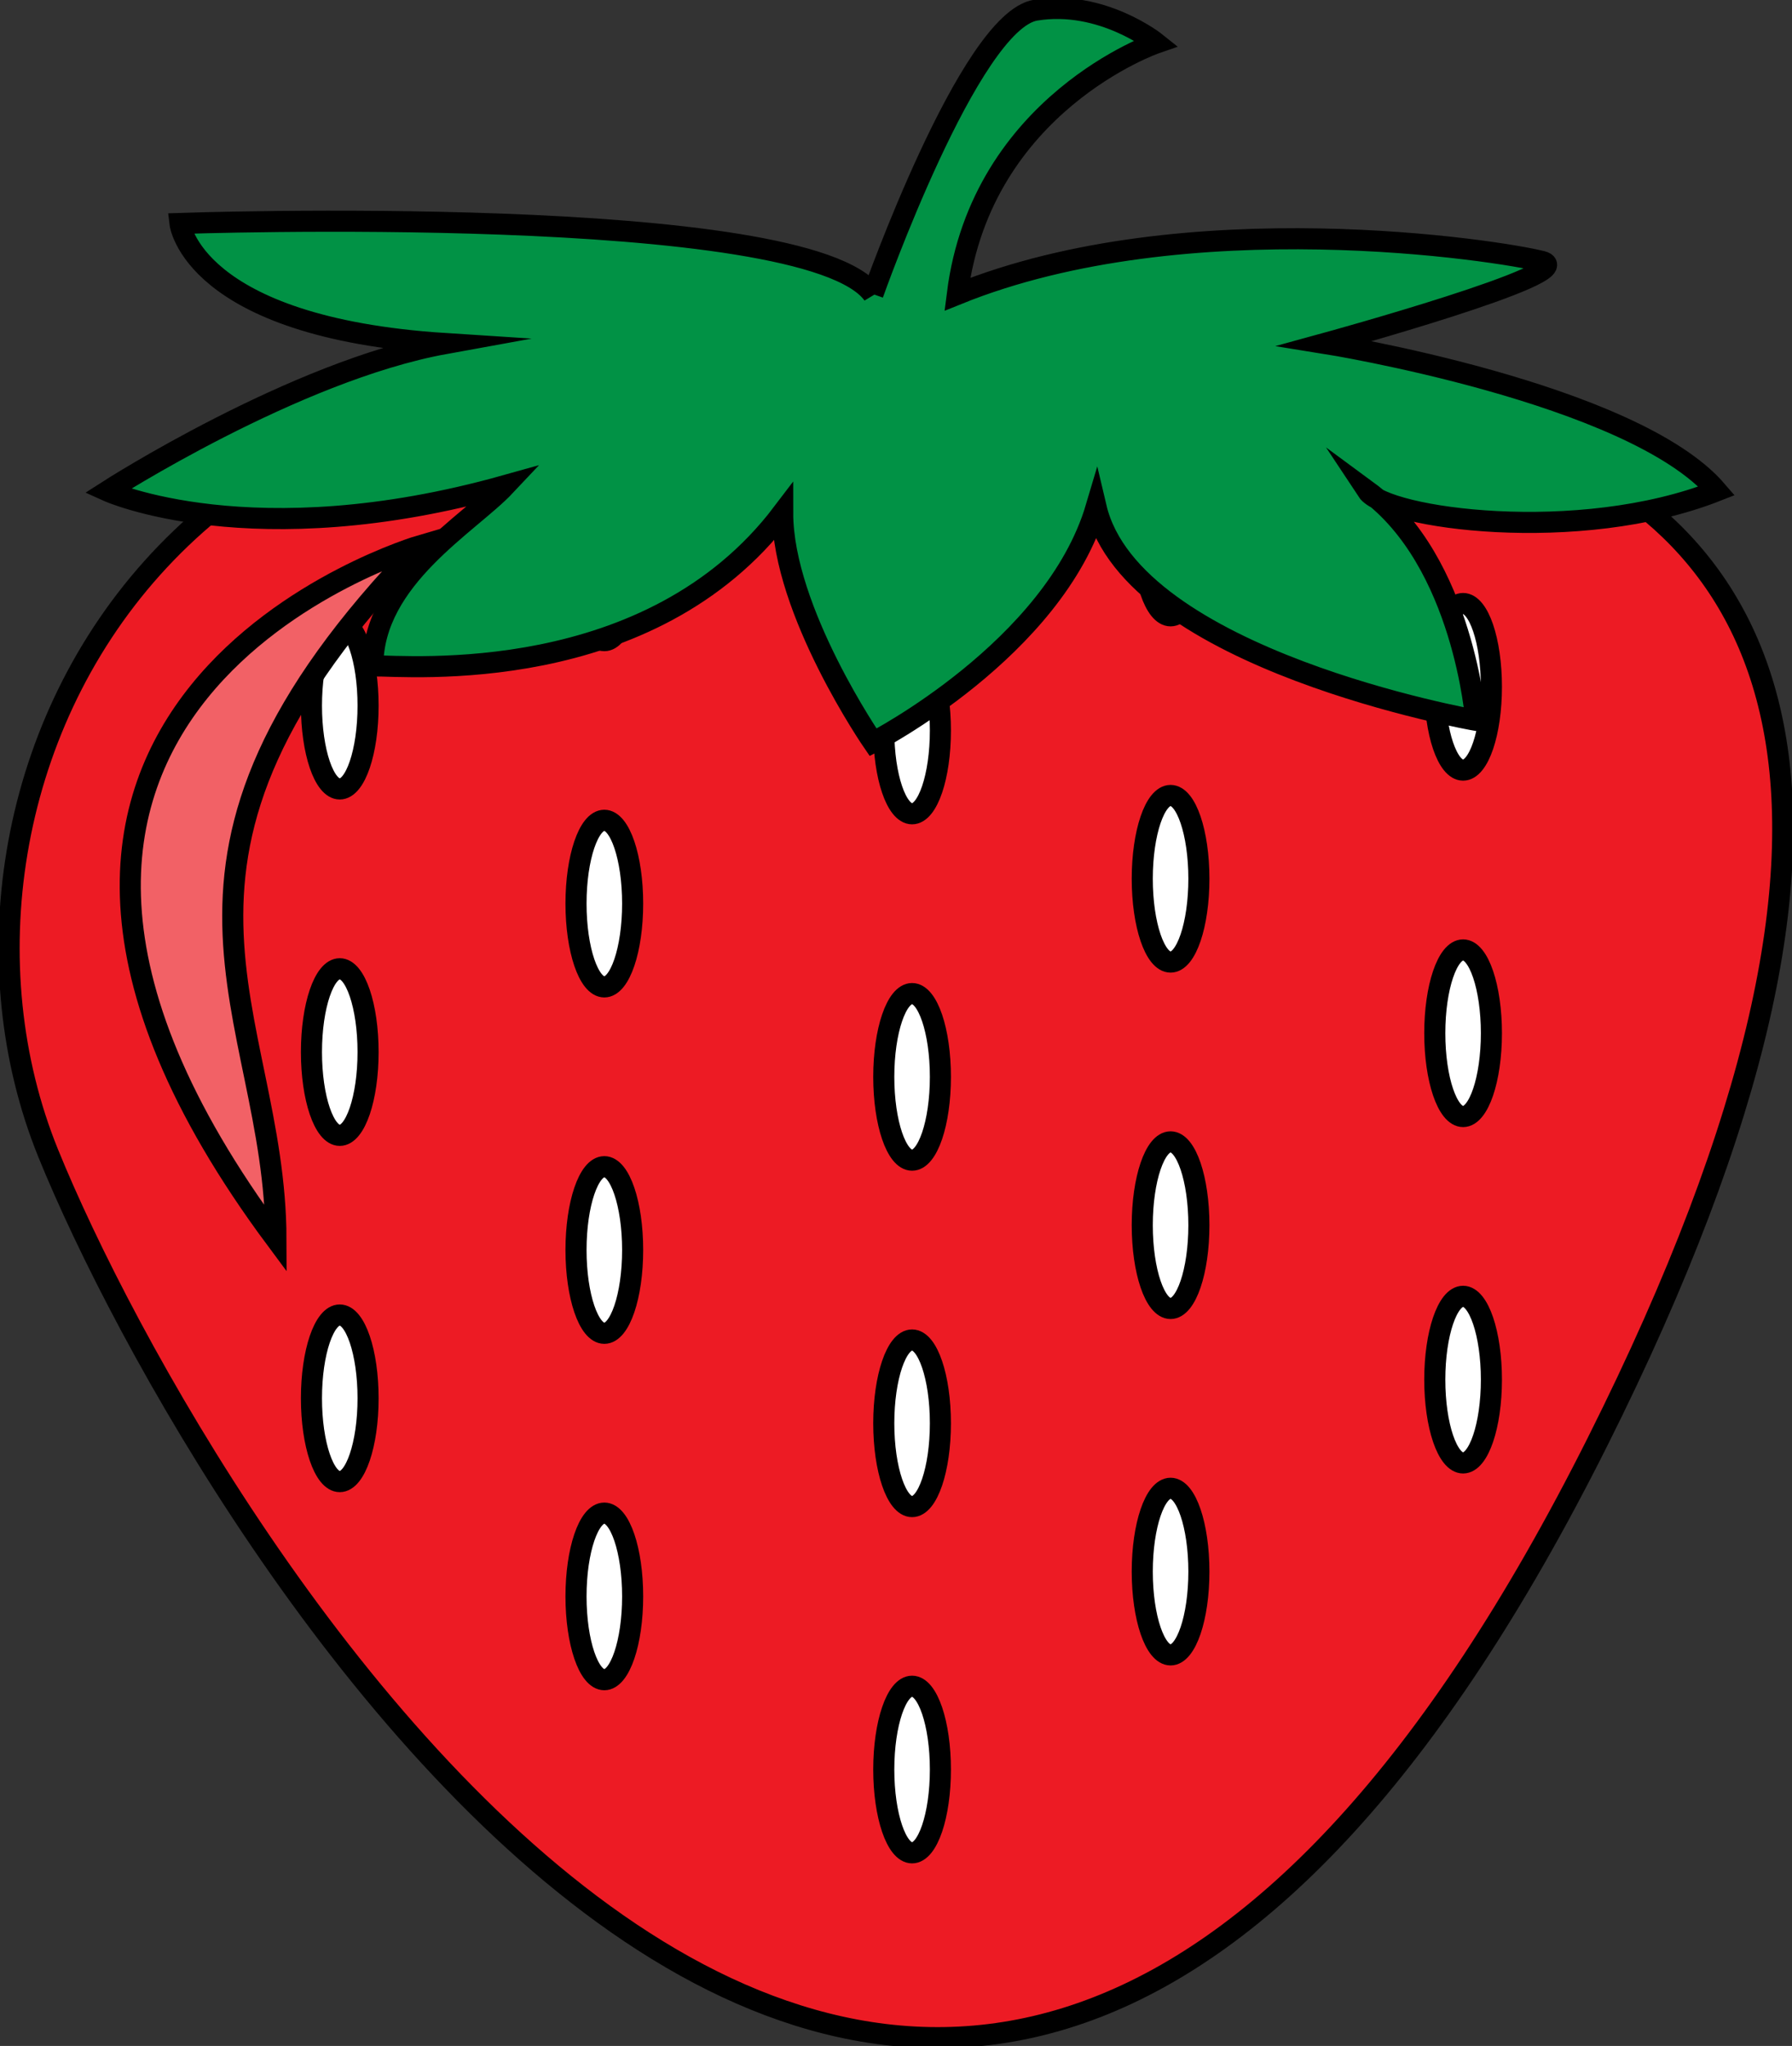 <svg width="85" height="97" viewBox="0 0 85 97" fill="none" xmlns="http://www.w3.org/2000/svg">
<rect x="0" y="0" width="85" height="97" fill="#333333" stroke="none"/>
<g clip-path="url(#clip0_171_114)">
<path d="M44.31 19.97C44.31 19.97 107.203 5.727 75.756 68.395C44.31 131.071 9.436 72.282 2.285 54.674C-4.866 37.065 8.581 9.875 44.31 19.97Z" fill="#ED1B24" stroke="black" stroke-miterlimit="10"/>
<path d="M43.263 38.582C44.005 38.582 44.606 36.814 44.606 34.632C44.606 32.451 44.005 30.682 43.263 30.682C42.521 30.682 41.92 32.451 41.92 34.632C41.92 36.814 42.521 38.582 43.263 38.582Z" fill="white" stroke="black" stroke-miterlimit="10"/>
<path d="M43.263 55.005C44.005 55.005 44.606 53.237 44.606 51.056C44.606 48.874 44.005 47.106 43.263 47.106C42.521 47.106 41.92 48.874 41.92 51.056C41.92 53.237 42.521 55.005 43.263 55.005Z" fill="white" stroke="black" stroke-miterlimit="10"/>
<path d="M43.263 71.429C44.005 71.429 44.606 69.66 44.606 67.479C44.606 65.298 44.005 63.529 43.263 63.529C42.521 63.529 41.92 65.298 41.92 67.479C41.92 69.66 42.521 71.429 43.263 71.429Z" fill="white" stroke="black" stroke-miterlimit="10"/>
<path d="M43.263 87.844C44.005 87.844 44.606 86.076 44.606 83.894C44.606 81.713 44.005 79.945 43.263 79.945C42.521 79.945 41.92 81.713 41.92 83.894C41.92 86.076 42.521 87.844 43.263 87.844Z" fill="white" stroke="black" stroke-miterlimit="10"/>
<path d="M55.524 29.197C56.266 29.197 56.867 27.429 56.867 25.247C56.867 23.066 56.266 21.297 55.524 21.297C54.782 21.297 54.181 23.066 54.181 25.247C54.181 27.429 54.782 29.197 55.524 29.197Z" fill="white" stroke="black" stroke-miterlimit="10"/>
<path d="M55.524 45.613C56.266 45.613 56.867 43.844 56.867 41.663C56.867 39.481 56.266 37.713 55.524 37.713C54.782 37.713 54.181 39.481 54.181 41.663C54.181 43.844 54.782 45.613 55.524 45.613Z" fill="white" stroke="black" stroke-miterlimit="10"/>
<path d="M55.524 62.036C56.266 62.036 56.867 60.268 56.867 58.086C56.867 55.905 56.266 54.136 55.524 54.136C54.782 54.136 54.181 55.905 54.181 58.086C54.181 60.268 54.782 62.036 55.524 62.036Z" fill="white" stroke="black" stroke-miterlimit="10"/>
<path d="M55.524 78.46C56.266 78.46 56.867 76.691 56.867 74.51C56.867 72.328 56.266 70.56 55.524 70.56C54.782 70.56 54.181 72.328 54.181 74.51C54.181 76.691 54.782 78.46 55.524 78.46Z" fill="white" stroke="black" stroke-miterlimit="10"/>
<path d="M69.399 36.512C70.14 36.512 70.742 34.744 70.742 32.562C70.742 30.381 70.14 28.613 69.399 28.613C68.657 28.613 68.056 30.381 68.056 32.562C68.056 34.744 68.657 36.512 69.399 36.512Z" fill="white" stroke="black" stroke-miterlimit="10"/>
<path d="M69.399 52.936C70.14 52.936 70.742 51.167 70.742 48.986C70.742 46.804 70.14 45.036 69.399 45.036C68.657 45.036 68.056 46.804 68.056 48.986C68.056 51.167 68.657 52.936 69.399 52.936Z" fill="white" stroke="black" stroke-miterlimit="10"/>
<path d="M69.399 69.359C70.14 69.359 70.742 67.591 70.742 65.409C70.742 63.228 70.14 61.459 69.399 61.459C68.657 61.459 68.056 63.228 68.056 65.409C68.056 67.591 68.657 69.359 69.399 69.359Z" fill="white" stroke="black" stroke-miterlimit="10"/>
<path d="M28.665 30.374C29.407 30.374 30.008 28.606 30.008 26.424C30.008 24.243 29.407 22.475 28.665 22.475C27.923 22.475 27.322 24.243 27.322 26.424C27.322 28.606 27.923 30.374 28.665 30.374Z" fill="white" stroke="black" stroke-miterlimit="10"/>
<path d="M28.665 46.79C29.407 46.79 30.008 45.021 30.008 42.84C30.008 40.658 29.407 38.89 28.665 38.89C27.923 38.89 27.322 40.658 27.322 42.84C27.322 45.021 27.923 46.79 28.665 46.79Z" fill="white" stroke="black" stroke-miterlimit="10"/>
<path d="M28.665 63.213C29.407 63.213 30.008 61.445 30.008 59.263C30.008 57.082 29.407 55.313 28.665 55.313C27.923 55.313 27.322 57.082 27.322 59.263C27.322 61.445 27.923 63.213 28.665 63.213Z" fill="white" stroke="black" stroke-miterlimit="10"/>
<path d="M28.665 79.636C29.407 79.636 30.008 77.868 30.008 75.687C30.008 73.505 29.407 71.737 28.665 71.737C27.923 71.737 27.322 73.505 27.322 75.687C27.322 77.868 27.923 79.636 28.665 79.636Z" fill="white" stroke="black" stroke-miterlimit="10"/>
<path d="M16.116 37.405C16.858 37.405 17.459 35.636 17.459 33.455C17.459 31.274 16.858 29.505 16.116 29.505C15.374 29.505 14.773 31.274 14.773 33.455C14.773 35.636 15.374 37.405 16.116 37.405Z" fill="white" stroke="black" stroke-miterlimit="10"/>
<path d="M16.116 53.828C16.858 53.828 17.459 52.06 17.459 49.879C17.459 47.697 16.858 45.929 16.116 45.929C15.374 45.929 14.773 47.697 14.773 49.879C14.773 52.06 15.374 53.828 16.116 53.828Z" fill="white" stroke="black" stroke-miterlimit="10"/>
<path d="M16.116 70.244C16.858 70.244 17.459 68.475 17.459 66.294C17.459 64.113 16.858 62.344 16.116 62.344C15.374 62.344 14.773 64.113 14.773 66.294C14.773 68.475 15.374 70.244 16.116 70.244Z" fill="white" stroke="black" stroke-miterlimit="10"/>
<path d="M19.953 25.863C19.953 25.863 -5.773 33.376 13.09 58.75C13.064 47.872 5.372 40.881 19.953 25.863Z" fill="#F26166" stroke="black" stroke-miterlimit="10"/>
<path d="M41.406 13.943C41.406 13.943 45.984 0.995 49.123 0.482C52.263 -0.032 54.844 2.038 54.844 2.038C54.844 2.038 46.551 4.89 45.408 13.951C56.274 9.551 71.134 11.881 73.14 12.395C75.146 12.908 62.85 16.281 62.85 16.281C62.85 16.281 77.43 18.612 81.433 23.272C74.858 25.863 65.71 24.568 64.855 23.272C69.434 26.638 70.001 34.15 70.001 34.15C70.001 34.15 53.702 31.299 51.992 24.055C49.995 30.785 41.414 35.193 41.414 35.193C41.414 35.193 37.124 28.976 37.124 24.315C30.836 32.602 19.403 31.567 17.685 31.567C17.685 27.42 22.264 24.837 23.973 23.02C11.965 26.385 5.102 23.28 5.102 23.28C5.102 23.28 13.962 17.585 21.113 16.289C9.104 15.515 8.537 10.594 8.537 10.594C8.537 10.594 38.266 9.559 41.414 13.959L41.406 13.943Z" fill="#019245" stroke="black" stroke-miterlimit="10"/>
</g>
<defs>
<clipPath id="clip0_171_114">
<rect width="85" height="97" fill="white"/>
</clipPath>
</defs>
</svg>
